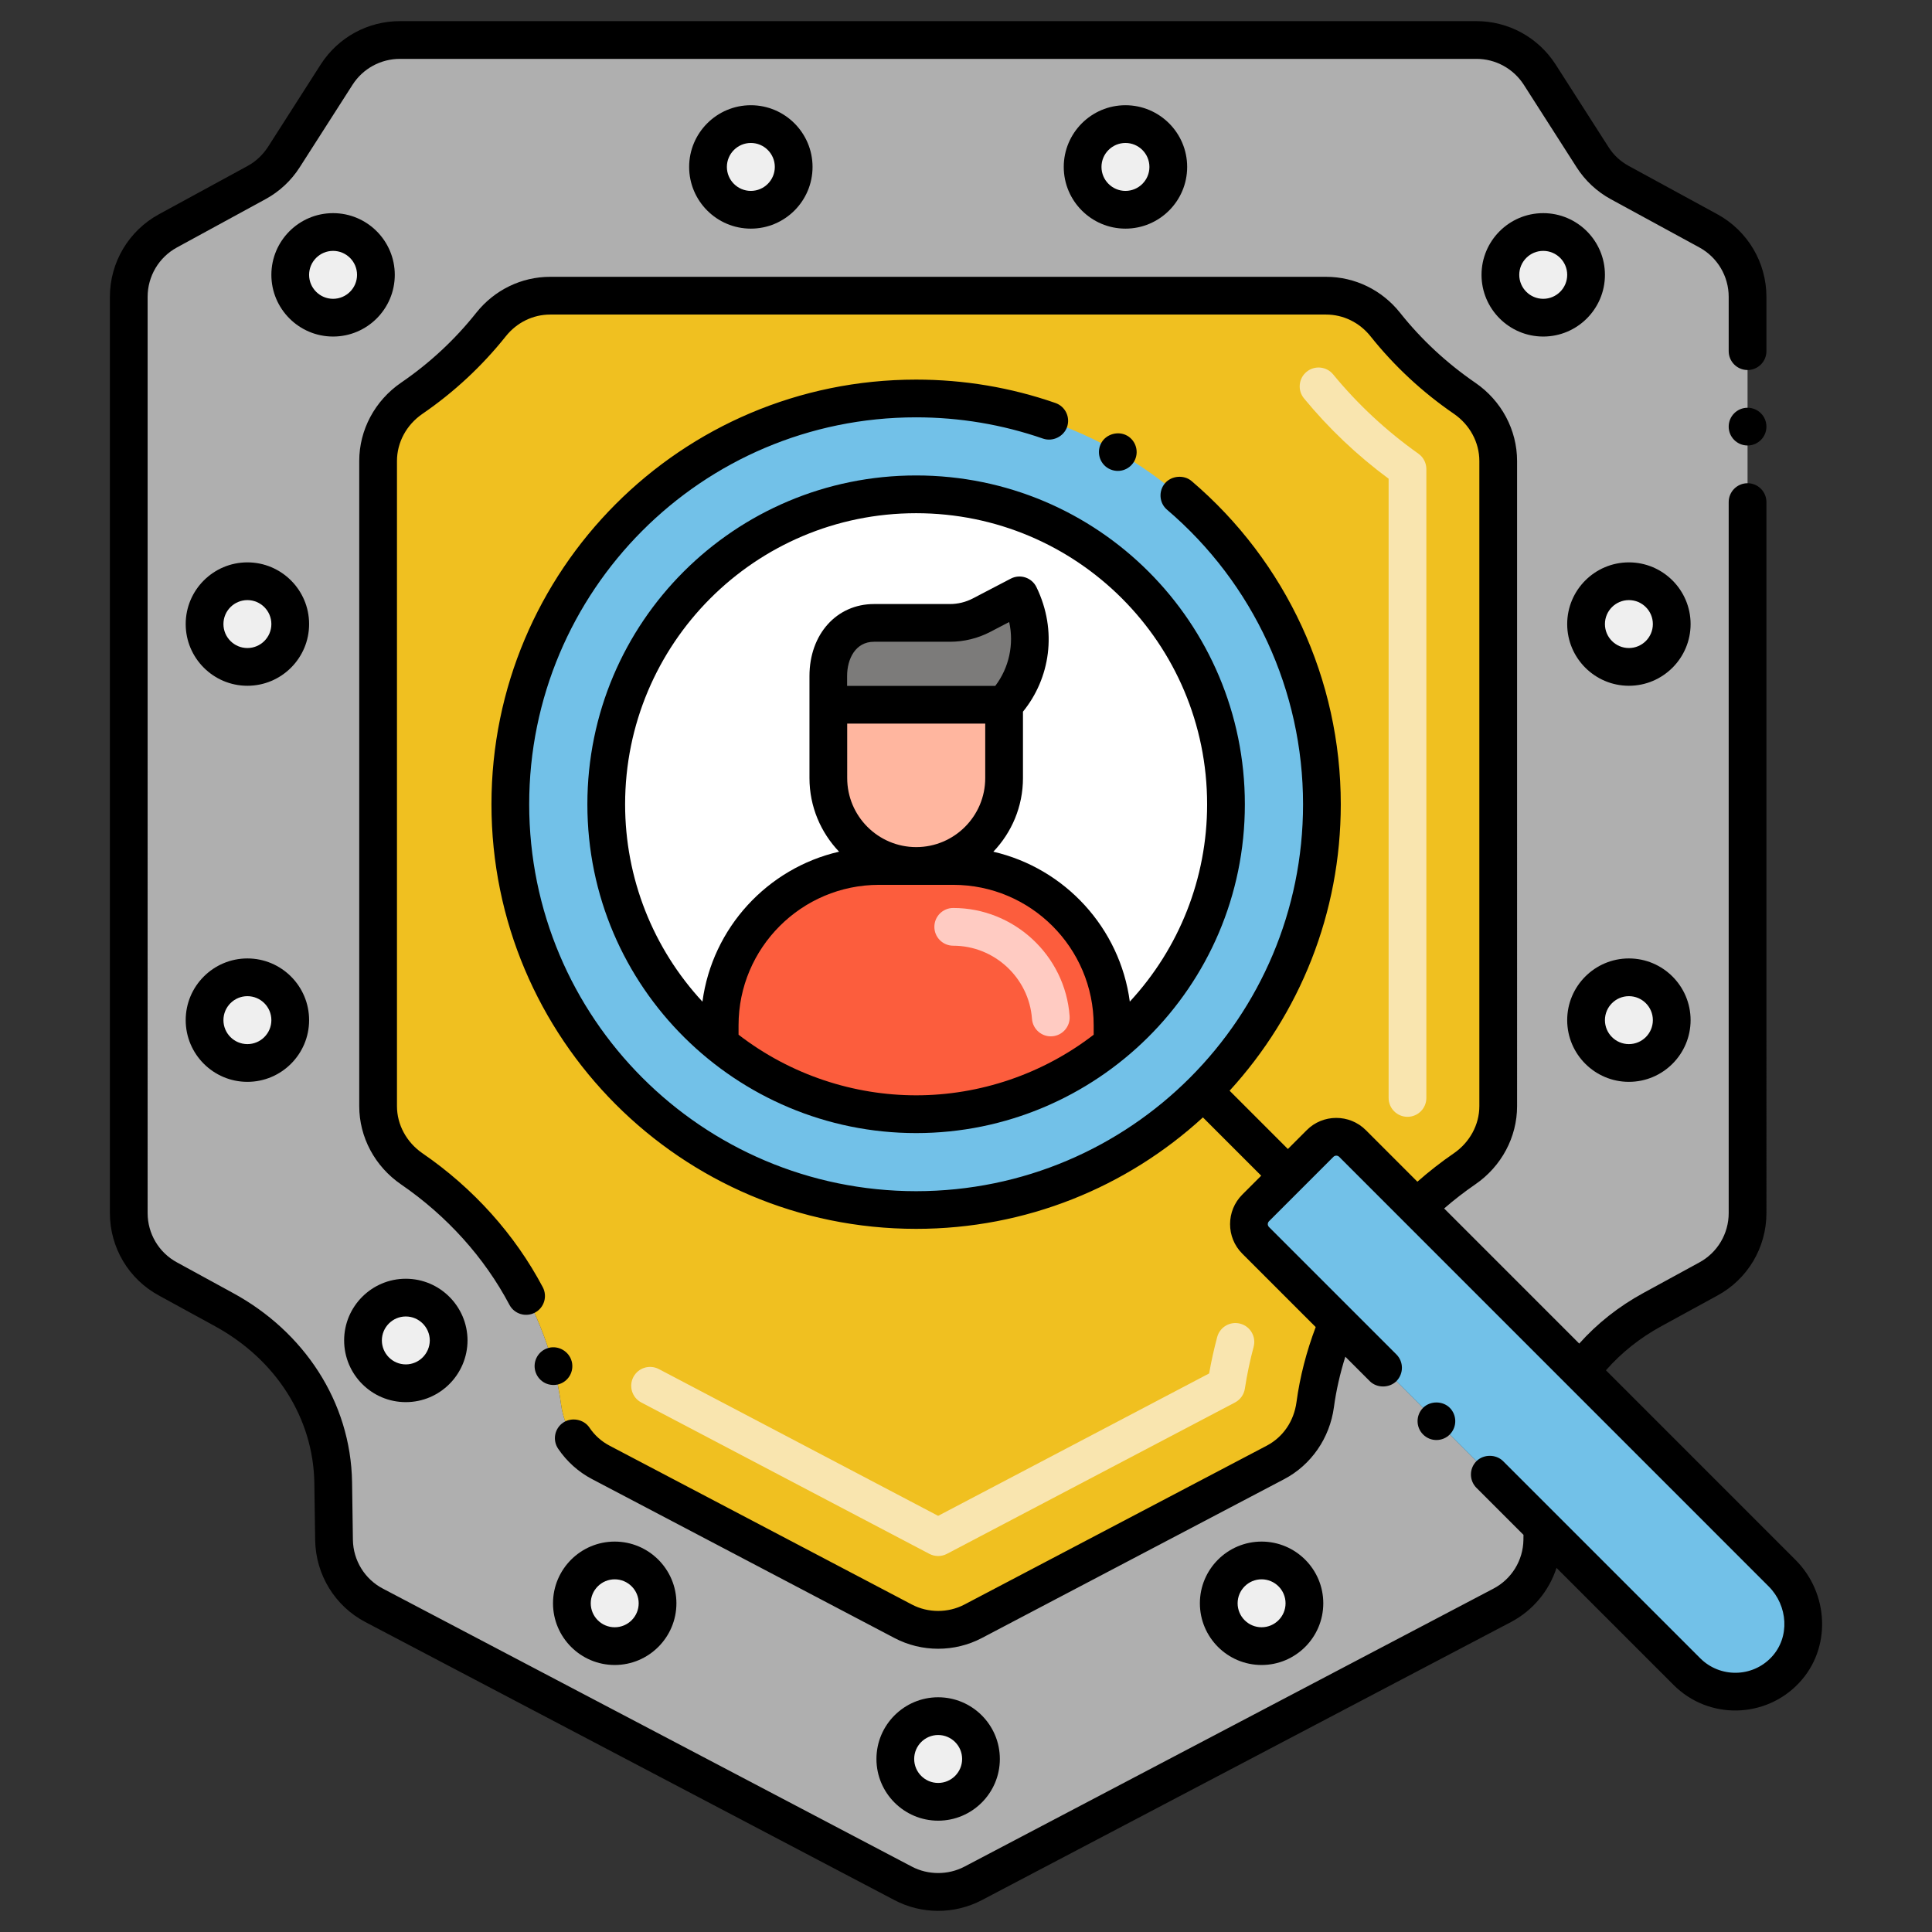 <?xml version="1.0" encoding="utf-8"?>
<!-- Generator: Adobe Illustrator 23.0.3, SVG Export Plug-In . SVG Version: 6.00 Build 0)  -->
<svg version="1.1" xmlns="http://www.w3.org/2000/svg" xmlns:xlink="http://www.w3.org/1999/xlink" x="0px" y="0px"
	 viewBox="0 0 256 256" style="enable-background:new 0 0 256 256;" xml:space="preserve">
<rect x="0" y="0" width="256" height="256" fill="#333333" stroke="none"/>
<style type="text/css">
	.st0{fill:#878787;}
	.st1{fill:#F2E1D6;}
	.st2{fill:#FFFFFF;}
	.st3{fill:#F0C020;}
	.st4{fill:#F9E5AF;}
	.st5{fill:#72C1E8;}
	.st6{fill:#C5E5FF;}
	.st7{fill:#13BF6D;}
	.st8{fill:#76FFBA;}
	.st9{fill:#EFEFEF;}
	.st10{fill:#FC5D3D;}
	.st11{fill:#FFCBC2;}
	.st12{fill:#FFB69F;}
	.st13{fill:#AFAFAF;}
	.st14{fill:#7C7B7A;}
	.st15{fill:#D6C0B4;}
	.st16{fill:#7A7380;}
	.st17{fill:#F0AB20;}
	.st18{fill:#FBE0E2;}
	.st19{fill:#4C4945;}
	.st20{fill:#68B0D4;}
	.st21{fill:#B35034;}
	.st22{fill:#EDAF85;}
	.st23{fill:#139C6D;}
</style>
<g id="Layer_2">
</g>
<g id="Layer_1">
	<g>
		<g>
			<g>
				<g>
					<g>
						<g>
							<g>
								<path class="st13" d="M231.56,39.34v121.4c0,3.64-1.99,7-5.2,8.74l-7.41,4.05c-3.88,2.12-7.1,4.94-9.51,8.22l-21.71-21.7
									c1.95-1.89,4.07-3.62,6.34-5.18c2.75-1.89,4.45-4.97,4.45-8.3V61.08c0-3.34-1.7-6.41-4.45-8.3
									c-4.01-2.75-7.55-6.05-10.51-9.77c-1.91-2.4-4.78-3.83-7.85-3.83H72.91c-3.07,0-5.94,1.43-7.85,3.83
									c-2.96,3.72-6.5,7.02-10.51,9.77c-2.75,1.89-4.45,4.96-4.45,8.3v85.49c0,3.33,1.7,6.41,4.45,8.3
									c10.67,7.33,18.07,18.5,19.8,31.26c0.44,3.26,2.35,6.12,5.26,7.65l40.06,21.05c2.91,1.53,6.37,1.53,9.28,0l40.06-21.05
									c2.91-1.53,4.82-4.39,5.26-7.65c0.43-3.32,1.42-7.18,2.98-10.9l27.13,27.13v1.71c-0.06,3.64-2.12,6.97-5.35,8.66
									l-70.08,36.83c-2.91,1.53-6.37,1.53-9.28,0l-70.08-36.83c-3.23-1.69-5.27-5.02-5.33-8.66l-0.11-7.63
									c-0.15-9.48-5.56-18.05-14.48-22.91l-7.41-4.05c-3.21-1.74-5.2-5.1-5.2-8.74V39.34c0-3.64,1.99-7,5.2-8.75l11.72-6.39
									c1.48-0.8,2.72-1.96,3.62-3.37l7.01-10.95c1.84-2.85,5-4.58,8.39-4.58h142.62c3.39,0,6.55,1.73,8.39,4.58l7.01,10.95
									c0.9,1.41,2.14,2.57,3.62,3.37l11.72,6.39C229.57,32.34,231.56,35.7,231.56,39.34z"/>
								<g>
									<circle class="st9" cx="99.491" cy="22.119" r="5.676"/>
								</g>
								<g>
									<circle class="st9" cx="149.128" cy="22.119" r="5.676"/>
								</g>
								<g>
									<circle class="st9" cx="124.31" cy="233.073" r="5.676"/>
								</g>
								<g>
									<circle class="st9" cx="32.782" cy="82.693" r="5.676"/>
								</g>
								<g>
									<circle class="st9" cx="215.837" cy="82.693" r="5.676"/>
								</g>
								<g>
									<circle class="st9" cx="32.782" cy="135.174" r="5.676"/>
								</g>
								<g>
									<circle class="st9" cx="215.837" cy="135.174" r="5.676"/>
								</g>
								<g>
									<circle class="st9" cx="44.134" cy="36.419" r="5.676"/>
								</g>
								<g>
									<circle class="st9" cx="204.486" cy="36.419" r="5.676"/>
								</g>
								<g>
									<circle class="st9" cx="53.771" cy="177.615" r="5.676"/>
								</g>
								<g>
									<circle class="st9" cx="81.453" cy="212.444" r="5.676"/>
								</g>
								<g>
									<circle class="st9" cx="167.166" cy="212.444" r="5.676"/>
								</g>
								<path class="st3" d="M198.52,61.08v85.49c0,3.33-1.7,6.41-4.45,8.3c-2.27,1.56-4.39,3.29-6.34,5.18l-8.52-8.53
									c-1.18-1.18-3.11-1.18-4.29,0l-8.54,8.54c-1.19,1.19-1.19,3.11,0,4.3l10.87,10.87c-1.56,3.72-2.55,7.58-2.98,10.9
									c-0.44,3.26-2.35,6.12-5.26,7.65l-40.06,21.05c-2.91,1.53-6.37,1.53-9.28,0l-40.06-21.05c-2.91-1.53-4.82-4.39-5.26-7.65
									c-1.73-12.76-9.13-23.93-19.8-31.26c-2.75-1.89-4.45-4.97-4.45-8.3V61.08c0-3.34,1.7-6.41,4.45-8.3
									c4.01-2.75,7.55-6.05,10.51-9.77c1.91-2.4,4.78-3.83,7.85-3.83h102.8c3.07,0,5.94,1.43,7.85,3.83
									c2.96,3.72,6.5,7.02,10.51,9.77C196.82,54.67,198.52,57.74,198.52,61.08z"/>
							</g>
						</g>
					</g>
					<g>
						<path class="st4" d="M123.146,205.894l-38.17-20.057c-1.222-0.642-1.692-2.153-1.05-3.376s2.155-1.692,3.376-1.05
							l37.007,19.446l35.907-18.867c0.285-1.619,0.643-3.237,1.068-4.826c0.357-1.333,1.727-2.128,3.061-1.769
							c1.333,0.356,2.126,1.727,1.769,3.061c-0.487,1.823-0.878,3.688-1.162,5.544c-0.12,0.785-0.605,1.467-1.308,1.836
							l-38.172,20.058C124.744,206.277,123.875,206.277,123.146,205.894z"/>
					</g>
					<g>
						<path class="st4" d="M186.499,147.984c-1.381,0-2.5-1.119-2.5-2.5V63.432c-4.19-3.103-7.958-6.68-11.215-10.648
							c-0.876-1.067-0.721-2.643,0.347-3.519c1.066-0.875,2.641-0.722,3.519,0.347c3.246,3.954,7.046,7.489,11.297,10.506
							c0.661,0.469,1.053,1.229,1.053,2.039v83.328C188.999,146.865,187.879,147.984,186.499,147.984z"/>
					</g>
				</g>
			</g>
			<g>
				<path class="st5" d="M236.13,208.45l-26.69-26.7l-21.71-21.7l-8.52-8.53c-1.18-1.18-3.11-1.18-4.29,0l-8.54,8.54
					c-1.19,1.19-1.19,3.11,0,4.3l10.87,10.87l46.27,46.27c3.59,3.59,9.48,3.56,13.02-0.19C239.95,217.7,239.65,211.96,236.13,208.45
					z"/>
				<g>
					<circle class="st5" cx="121.39" cy="106.566" r="53.77"/>
				</g>
			</g>
			<g>
				<g>
					<path class="st2" d="M162.449,106.576c0,12.793-5.847,24.213-15.03,31.749c-7.093,5.805-16.149,9.31-26.029,9.31
						s-18.935-3.505-26.029-9.31c-9.182-7.536-15.03-18.957-15.03-31.749c0-22.693,18.387-41.08,41.059-41.08
						S162.449,83.883,162.449,106.576z"/>
				</g>
				<g>
					<path class="st10" d="M147.419,135.856v2.47c-7.093,5.805-16.149,9.31-26.029,9.31s-18.935-3.505-26.029-9.31v-2.47
						c0-11.653,9.436-21.11,21.11-21.11h9.838C137.983,114.746,147.419,124.203,147.419,135.856z"/>
				</g>
				<g>
					<g>
						<path class="st11" d="M136.744,135.002c-0.398-5.434-4.982-9.69-10.435-9.69c-1.381,0-2.5-1.119-2.5-2.5s1.119-2.5,2.5-2.5
							c8.059,0,14.833,6.292,15.421,14.325c0.101,1.377-0.934,2.575-2.311,2.676C138.068,137.419,136.846,136.396,136.744,135.002z"
							/>
					</g>
				</g>
				<g>
					<path class="st14" d="M135.085,78.888l-5.024,2.622c-1.291,0.674-2.725,1.025-4.181,1.025h-10.067
						c-3.735,0-6.067,3.146-6.067,7.031v3.816h23.29v0C136.477,89.716,137.647,84.167,135.085,78.888z"/>
				</g>
				<g>
					<path class="st12" d="M121.403,114.746L121.403,114.746c-6.431,0-11.645-5.214-11.645-11.645v-9.718h23.29v9.718
						C133.048,109.532,127.834,114.746,121.403,114.746z"/>
				</g>
			</g>
		</g>
		<path d="M130.111,251.77l70.08-36.83c2.925-1.535,5.063-4.137,6.054-7.186l15.506,15.506c4.668,4.668,12.186,4.447,16.61-0.24
			c4.347-4.588,3.997-11.903-0.46-16.34l-25.105-25.109c2.033-2.322,4.495-4.291,7.355-5.851l7.41-4.05
			c4.01-2.17,6.5-6.36,6.5-10.93V66.53c0-1.38-1.12-2.5-2.5-2.5c-1.38,0-2.5,1.12-2.5,2.5v94.21c0,2.73-1.49,5.24-3.89,6.54
			l-7.42,4.05c-3.282,1.794-6.122,4.047-8.493,6.702l-17.901-17.904c1.309-1.132,2.687-2.206,4.134-3.198
			c3.46-2.38,5.53-6.25,5.53-10.36V61.08c0-4.11-2.07-7.99-5.53-10.36c-3.8-2.61-7.16-5.73-9.97-9.27
			c-2.41-3.03-5.99-4.77-9.81-4.77H72.901c-3.81,0-7.39,1.74-9.8,4.77c-2.82,3.55-6.17,6.67-9.96,9.26
			c-3.47,2.38-5.54,6.26-5.54,10.37v85.49c0,4.11,2.07,7.98,5.53,10.36c6.09,4.18,11.06,9.7,14.37,15.96
			c0.643,1.227,2.165,1.681,3.38,1.04c1.227-0.645,1.678-2.157,1.04-3.37c-3.69-6.98-9.2-13.12-15.95-17.75
			c-2.11-1.46-3.37-3.79-3.37-6.24V61.08c0-2.46,1.26-4.79,3.37-6.24c4.2-2.88,7.91-6.34,11.05-10.28c1.46-1.83,3.6-2.88,5.89-2.88
			h102.8c2.28,0,4.43,1.05,5.89,2.88c3.14,3.94,6.86,7.4,11.06,10.28c2.1,1.45,3.36,3.78,3.36,6.24v85.49
			c0,2.45-1.26,4.78-3.37,6.24c-1.693,1.159-3.31,2.428-4.84,3.771l-6.83-6.832c-2.178-2.178-5.709-2.143-7.83,0l-2.5,2.5
			l-7.723-7.723c9.292-10.159,14.733-23.518,14.733-37.957c0-16.5-7.2-32.11-19.76-42.82c-1.01-0.87-2.67-0.73-3.53,0.28
			c-0.874,1.018-0.796,2.613,0.28,3.52c11.45,9.77,18.01,23.99,18.01,39.02c0,28.271-22.861,51.249-51.27,51.27
			c-28.394-0.021-51.27-22.998-51.27-51.27c0-28.232,22.826-51.27,51.27-51.27c5.76,0,11.42,0.95,16.82,2.82
			c1.28,0.44,2.74-0.27,3.18-1.54c0.451-1.291-0.219-2.719-1.54-3.18c-5.92-2.06-12.13-3.1-18.46-3.1
			c-31.191,0-56.27,25.295-56.27,56.27c0,30.998,25.111,56.26,56.27,56.26c14.571,0,27.917-5.524,38.002-14.767l7.723,7.723
			l-2.505,2.505c-2.15,2.149-2.173,5.658,0,7.83l9.725,9.725c-1.219,3.234-2.09,6.568-2.545,9.945c-0.34,2.53-1.78,4.63-3.94,5.77
			l-40.06,21.05c-2.15,1.13-4.82,1.13-6.96,0l-40.06-21.05c-1.08-0.57-1.98-1.37-2.67-2.4c-0.74-1.1-2.36-1.41-3.47-0.66
			c-1.147,0.77-1.452,2.318-0.67,3.47c1.14,1.68,2.69,3.08,4.49,4.02l40.06,21.05c3.61,1.906,7.994,1.904,11.6,0l40.06-21.05
			c3.57-1.88,6.03-5.44,6.58-9.53c0.303-2.258,0.823-4.494,1.511-6.689l3.239,3.239c0.94,0.94,2.58,0.94,3.53,0
			c0.989-1.01,0.958-2.582,0-3.54l-16.88-16.88c-0.219-0.219-0.214-0.556,0-0.77l8.54-8.54c0.209-0.209,0.555-0.195,0.75,0
			l56.92,56.93c2.539,2.539,2.865,6.719,0.36,9.38c-2.546,2.709-6.828,2.742-9.43,0.14l-26.12-26.12c-0.94-0.94-2.59-0.94-3.53,0
			c-0.98,0.98-0.98,2.56,0,3.54l6.228,6.228l-0.008,0.662c-0.04,2.73-1.57,5.21-3.99,6.47l-70.08,36.83c-2.15,1.13-4.81,1.13-6.96,0
			l-70.08-36.83c-2.42-1.26-3.95-3.75-3.99-6.48l-0.11-7.63c-0.168-10.716-6.445-19.997-15.78-25.07l-7.41-4.05
			c-2.41-1.3-3.9-3.81-3.9-6.54V39.34c0-2.74,1.49-5.25,3.9-6.56l11.72-6.39c1.83-0.99,3.4-2.45,4.53-4.22l7.01-10.95
			c1.38-2.14,3.73-3.42,6.28-3.42h142.63c2.54,0,4.89,1.28,6.28,3.43l7,10.94c1.13,1.77,2.7,3.23,4.54,4.23l11.71,6.38
			c2.41,1.31,3.9,3.82,3.9,6.56v7.19c0,1.38,1.12,2.5,2.5,2.5c1.38,0,2.5-1.12,2.5-2.5v-7.19c0-4.57-2.49-8.76-6.5-10.95L215.841,22
			c-1.12-0.6-2.03-1.45-2.71-2.52l-7.01-10.95c-2.32-3.59-6.25-5.73-10.5-5.73H53.001c-4.26,0-8.18,2.14-10.49,5.72l-7.01,10.96
			c-0.68,1.05-1.62,1.93-2.71,2.52l-11.73,6.39c-4.01,2.19-6.5,6.38-6.5,10.95v121.4c0,4.57,2.49,8.76,6.51,10.93l7.4,4.05
			c8.11,4.43,13.04,12.19,13.18,20.76l0.11,7.62c0.08,4.57,2.63,8.73,6.67,10.84l70.08,36.83
			C122.052,253.641,126.414,253.711,130.111,251.77z"/>
		<circle cx="231.56" cy="56.53" r="2.5"/>
		<path d="M91.315,22.119c0,4.508,3.667,8.176,8.176,8.176c4.508,0,8.175-3.667,8.175-8.176s-3.667-8.176-8.175-8.176
			C94.983,13.943,91.315,17.611,91.315,22.119z M102.667,22.119c0,1.751-1.424,3.176-3.175,3.176s-3.176-1.425-3.176-3.176
			s1.425-3.176,3.176-3.176S102.667,20.368,102.667,22.119z"/>
		<path d="M140.953,22.119c0,4.508,3.667,8.176,8.176,8.176s8.176-3.667,8.176-8.176s-3.667-8.176-8.176-8.176
			S140.953,17.611,140.953,22.119z M152.304,22.119c0,1.751-1.425,3.176-3.176,3.176s-3.176-1.425-3.176-3.176
			s1.425-3.176,3.176-3.176S152.304,20.368,152.304,22.119z"/>
		<path d="M132.485,233.073c0-4.508-3.667-8.175-8.176-8.175s-8.176,3.667-8.176,8.175c0,4.508,3.667,8.176,8.176,8.176
			S132.485,237.581,132.485,233.073z M121.134,233.073c0-1.751,1.425-3.175,3.176-3.175s3.176,1.424,3.176,3.175
			s-1.425,3.176-3.176,3.176S121.134,234.824,121.134,233.073z"/>
		<path d="M32.782,74.517c-4.508,0-8.176,3.667-8.176,8.175c0,4.508,3.667,8.176,8.176,8.176s8.176-3.667,8.176-8.176
			C40.958,78.185,37.291,74.517,32.782,74.517z M32.782,85.868c-1.751,0-3.176-1.425-3.176-3.176s1.425-3.175,3.176-3.175
			s3.176,1.424,3.176,3.175S34.533,85.868,32.782,85.868z"/>
		<path d="M215.837,74.517c-4.508,0-8.175,3.667-8.175,8.175c0,4.508,3.667,8.176,8.175,8.176c4.508,0,8.176-3.667,8.176-8.176
			C224.013,78.185,220.345,74.517,215.837,74.517z M215.837,85.868c-1.751,0-3.175-1.425-3.175-3.176s1.424-3.175,3.175-3.175
			s3.176,1.424,3.176,3.175S217.588,85.868,215.837,85.868z"/>
		<path d="M32.782,126.998c-4.508,0-8.176,3.667-8.176,8.176s3.667,8.176,8.176,8.176s8.176-3.667,8.176-8.176
			S37.291,126.998,32.782,126.998z M32.782,138.35c-1.751,0-3.176-1.425-3.176-3.176s1.425-3.176,3.176-3.176
			s3.176,1.425,3.176,3.176S34.533,138.35,32.782,138.35z"/>
		<path d="M215.837,126.998c-4.508,0-8.175,3.667-8.175,8.176s3.667,8.176,8.175,8.176c4.508,0,8.176-3.667,8.176-8.176
			S220.345,126.998,215.837,126.998z M215.837,138.35c-1.751,0-3.175-1.425-3.175-3.176s1.424-3.176,3.175-3.176
			s3.176,1.425,3.176,3.176S217.588,138.35,215.837,138.35z"/>
		<path d="M52.31,36.418c0-4.508-3.667-8.175-8.176-8.175s-8.176,3.667-8.176,8.175c0,4.508,3.667,8.176,8.176,8.176
			S52.31,40.927,52.31,36.418z M40.958,36.418c0-1.751,1.425-3.175,3.176-3.175s3.176,1.424,3.176,3.175s-1.425,3.176-3.176,3.176
			S40.958,38.169,40.958,36.418z"/>
		<path d="M212.662,36.418c0-4.508-3.667-8.175-8.176-8.175s-8.176,3.667-8.176,8.175c0,4.508,3.667,8.176,8.176,8.176
			S212.662,40.927,212.662,36.418z M204.486,39.594c-1.751,0-3.176-1.425-3.176-3.176s1.425-3.175,3.176-3.175
			s3.176,1.424,3.176,3.175S206.237,39.594,204.486,39.594z"/>
		<path d="M81.453,220.62c4.508,0,8.176-3.667,8.176-8.176s-3.667-8.176-8.176-8.176s-8.176,3.667-8.176,8.176
			S76.945,220.62,81.453,220.62z M81.453,209.269c1.751,0,3.176,1.425,3.176,3.176s-1.425,3.176-3.176,3.176
			s-3.176-1.425-3.176-3.176S79.702,209.269,81.453,209.269z"/>
		<path d="M175.342,212.444c0-4.508-3.667-8.176-8.176-8.176c-4.508,0-8.175,3.667-8.175,8.176s3.667,8.176,8.175,8.176
			C171.674,220.62,175.342,216.953,175.342,212.444z M163.991,212.444c0-1.751,1.424-3.176,3.175-3.176s3.176,1.425,3.176,3.176
			s-1.425,3.176-3.176,3.176S163.991,214.195,163.991,212.444z"/>
		<path d="M53.77,185.79c4.51,0,8.17-3.67,8.18-8.18c-0.01-4.5-3.67-8.17-8.18-8.17c-4.51,0-8.17,3.67-8.17,8.17
			C45.6,182.12,49.26,185.79,53.77,185.79z M53.77,174.44c1.75,0,3.17,1.43,3.18,3.17c-0.01,1.75-1.43,3.18-3.18,3.18
			s-3.17-1.43-3.17-3.18C50.6,175.87,52.02,174.44,53.77,174.44z"/>
		<path d="M150.28,61.14c0.69-1.19,0.27-2.72-0.92-3.41h-0.01c-1.16-0.66-2.74-0.23-3.4,0.92c-0.69,1.2-0.28,2.73,0.92,3.42
			C148.178,62.792,149.651,62.255,150.28,61.14z"/>
		<path d="M77.83,106.58c0,24.303,19.769,43.56,43.56,43.56c23.816,0,43.56-19.288,43.56-43.56c0-24.071-19.452-43.58-43.56-43.58
			C97.372,63,77.83,82.423,77.83,106.58z M131.88,90.883h-19.634v-1.316c0-2.255,1.103-4.531,3.567-4.531h10.067
			c1.851,0,3.697-0.453,5.338-1.309l2.503-1.306C134.376,85.346,133.716,88.471,131.88,90.883z M112.258,95.883h18.29v7.218
			c0,5.042-4.103,9.145-9.145,9.145s-9.145-4.102-9.145-9.145V95.883z M116.472,117.246h9.837c10.262,0,18.61,8.348,18.61,18.61
			v1.248c-6.759,5.217-15.087,8.031-23.528,8.031c-8.205,0-16.573-2.667-23.529-8.031v-1.249
			C97.862,125.594,106.21,117.246,116.472,117.246z M159.95,106.58c0,9.787-3.69,19.058-10.245,26.141
			c-1.304-9.777-8.61-17.677-18.084-19.865c2.426-2.541,3.927-5.972,3.927-9.754v-8.802c3.565-4.379,4.615-10.679,1.786-16.502
			c-0.613-1.263-2.152-1.776-3.405-1.124l-5.024,2.622c-0.93,0.485-1.976,0.742-3.024,0.742h-10.067
			c-4.964,0-8.555,4.008-8.555,9.531v13.534c0,3.78,1.499,7.21,3.923,9.75c-9.484,2.181-16.801,10.086-18.105,19.871
			c-6.555-7.082-10.247-16.354-10.247-26.142c0-21.261,17.182-38.58,38.56-38.58C142.703,68,159.95,85.245,159.95,106.58z"/>
		<path d="M192.1,190.08c1.018-1.039,0.929-2.611,0-3.54c-0.94-0.94-2.59-0.94-3.53,0c-0.98,0.98-0.98,2.56,0,3.54
			C189.564,191.074,191.144,191.036,192.1,190.08z"/>
		<path d="M75.76,180.4c0-0.01,0-0.01-0.01-0.02c-0.34-1.3-1.73-2.13-3.05-1.78c-1.348,0.353-2.129,1.733-1.78,3.05
			c0.325,1.234,1.568,2.141,3.05,1.79C75.315,183.088,76.097,181.727,75.76,180.4z"/>
	</g>
</g>
</svg>
